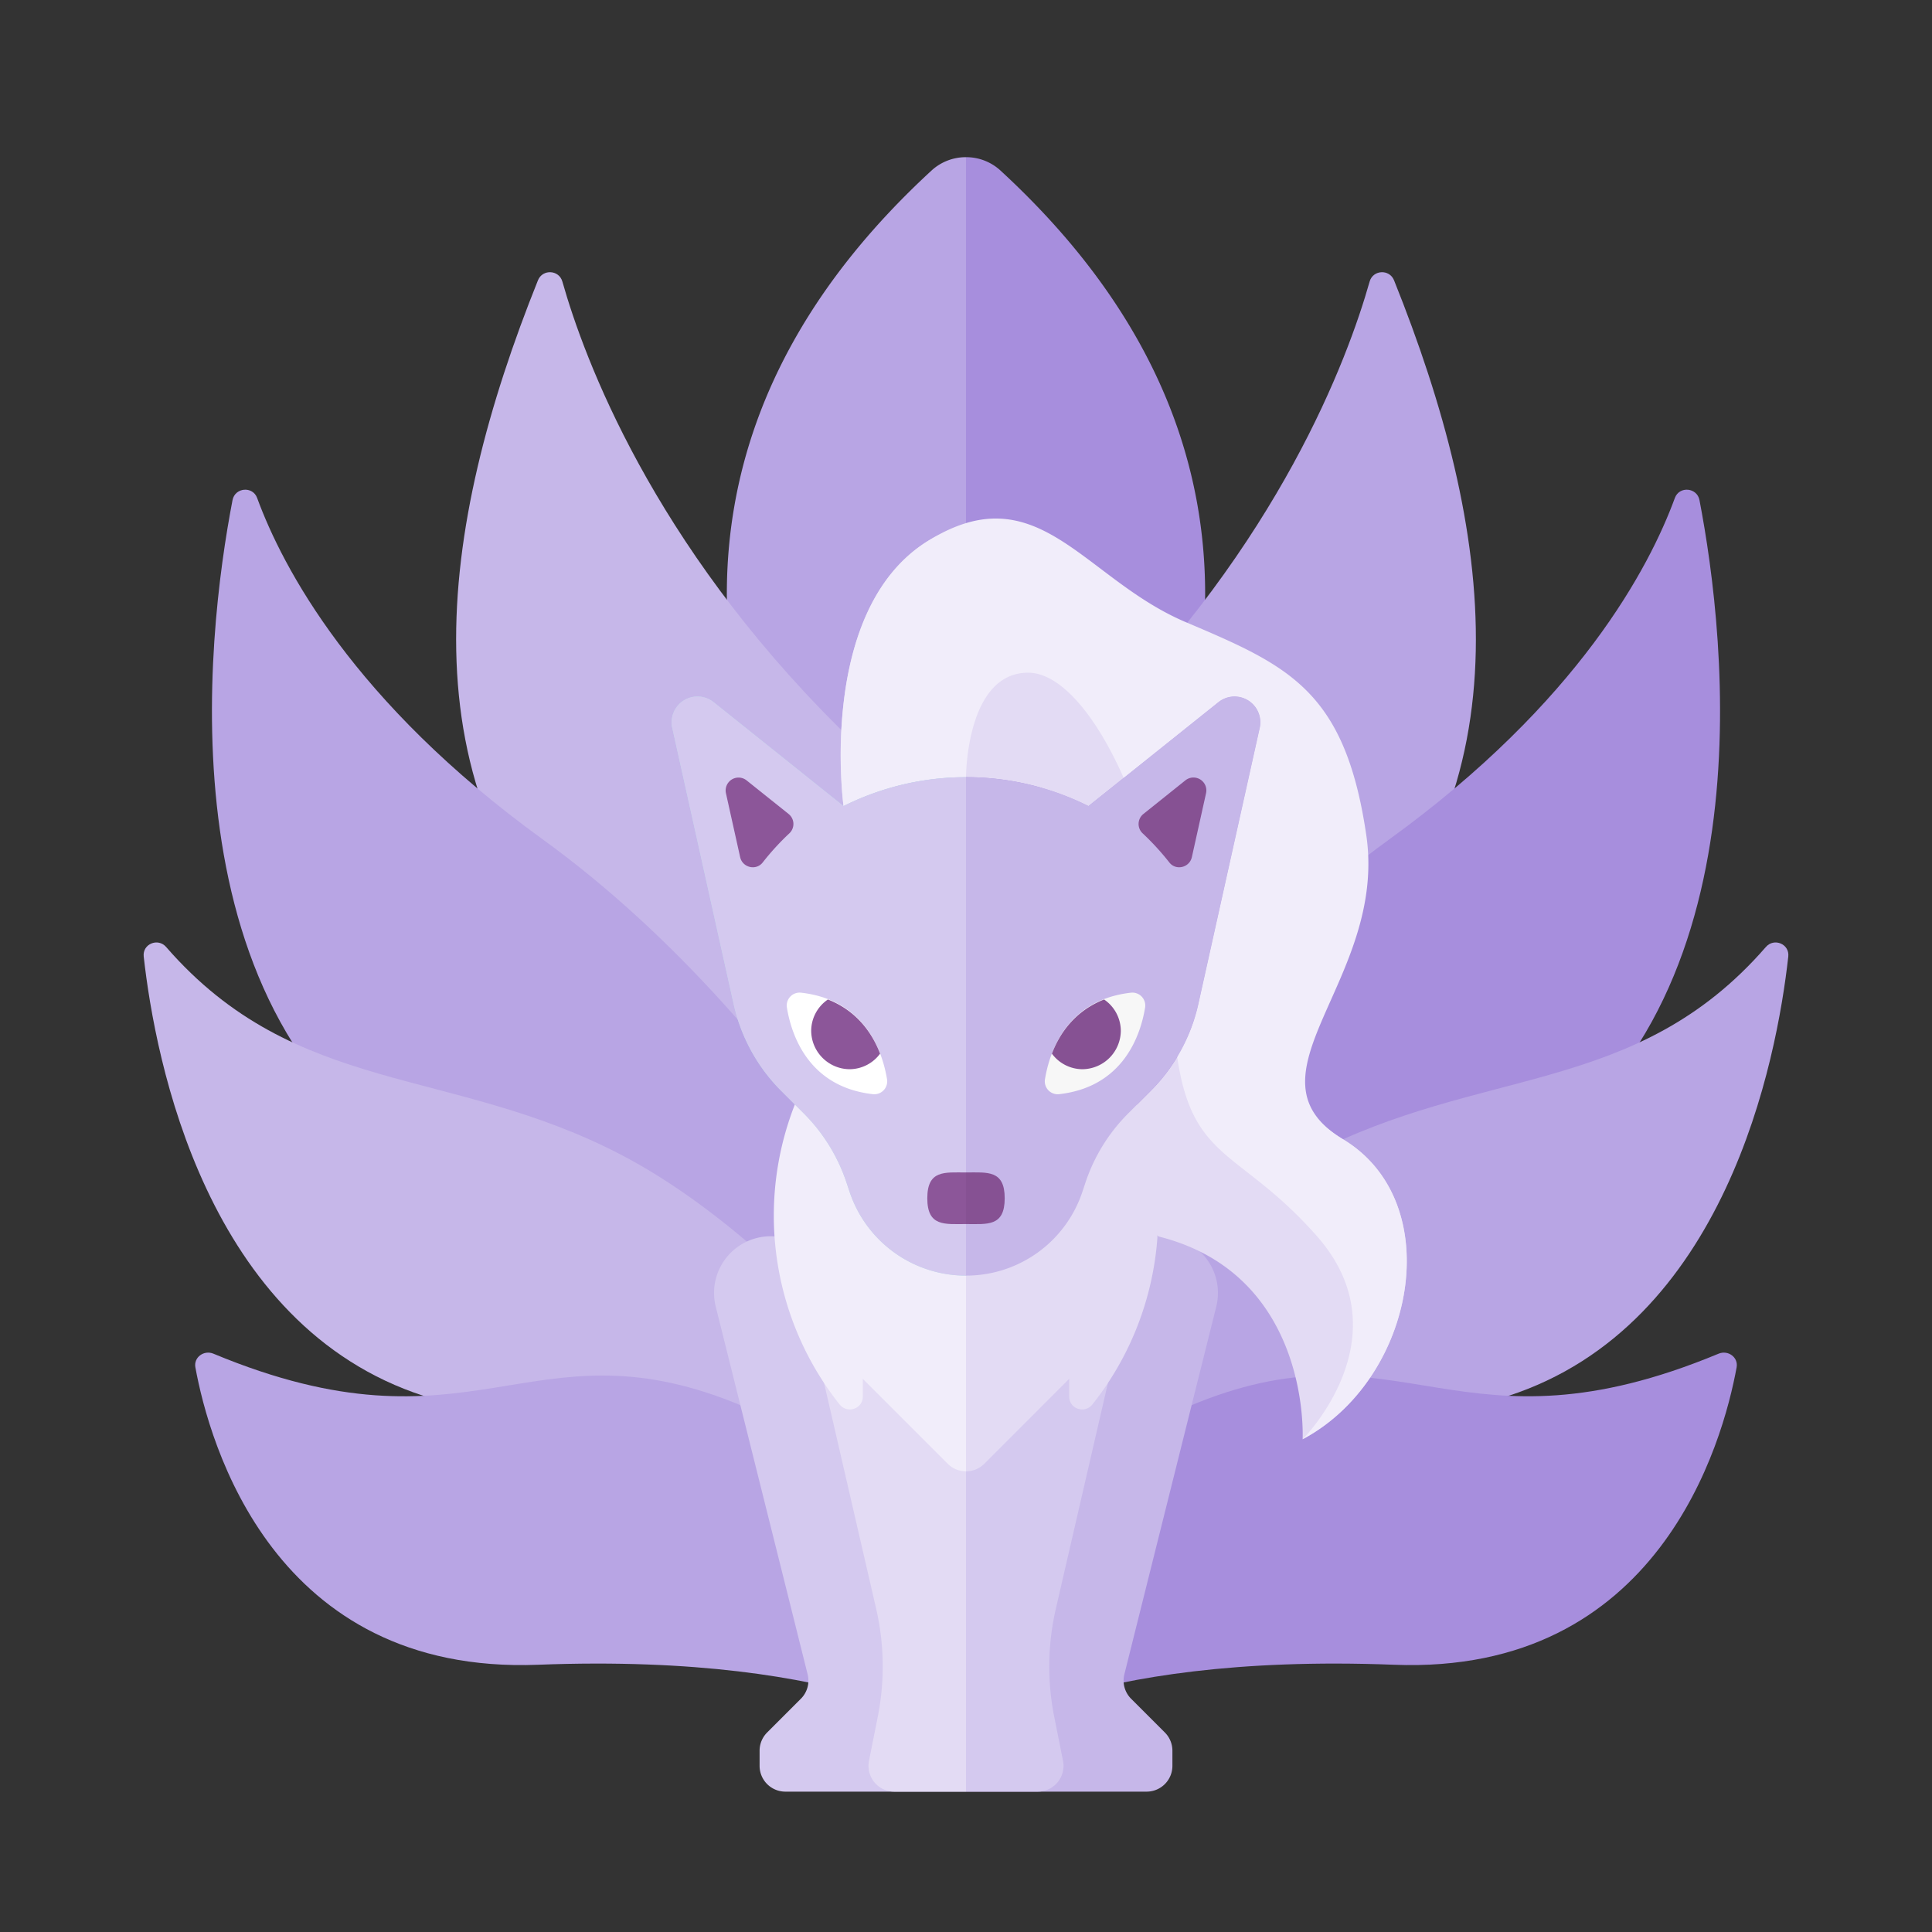 <svg xmlns="http://www.w3.org/2000/svg" width="100%" height="100%" viewBox="-2.72 -2.72 37.44 37.44"><rect x="-2.72" y="-2.72" width="37.44" height="37.44" fill="#333333" stroke="none"/><path fill="#B8A5E4" d="M16 .326a.98.98 0 00-.665.256C6.031 9.143 16 19.001 16 19.001V.326z"/><path fill="#A78EDD" d="M16.665.582A.98.98 0 0016 .326v18.675s9.969-9.858.665-18.419z"/><path fill="#B8A5E4" d="M16 23.619s3.174-3.459 7.169-7.351c3.805-3.708 3.046-8.773 1.126-13.556-.089-.221-.408-.205-.473.024-.424 1.496-1.741 5.05-5.35 8.635C13.729 16.083 16 23.619 16 23.619z"/><path fill="#C6B7E9" d="M16 23.619s-3.174-3.459-7.169-7.351C5.026 12.56 5.786 7.495 7.705 2.712c.089-.221.408-.205.473.024.424 1.496 1.741 5.05 5.35 8.635C18.271 16.083 16 23.619 16 23.619z"/><path fill="#B8A5E4" d="M16 23.619s-2.935-6.258-8.208-10.077c-3.67-2.658-5.037-5.27-5.529-6.612-.086-.235-.43-.204-.477.042C1.275 9.63.392 17.019 5.542 20c6.333 3.667 7.875 2.667 10.458 6v-2.381z"/><path fill="#C6B7E9" d="M16 26s-3.125-4.479-6.667-6.333c-3.32-1.738-6.31-1.133-8.834-4.036-.159-.183-.461-.057-.434.185.224 2.013 1.208 7.153 5.435 8.518 5.292 1.708 9.083.208 10.5 3.666v-2z"/><path fill="#A78EDD" d="M16 23.619s2.935-6.258 8.208-10.077c3.67-2.658 5.037-5.27 5.529-6.612.086-.235.43-.204.477.042.511 2.658 1.394 10.047-3.756 13.028-6.333 3.667-7.875 2.667-10.458 6v-2.381z"/><path fill="#B8A5E4" d="M16 26s3.125-4.479 6.667-6.333c3.32-1.738 6.31-1.133 8.834-4.036.159-.183.461-.057.434.185-.224 2.013-1.208 7.153-5.435 8.518-5.292 1.708-9.083.208-10.5 3.666v-2z"/><path fill="#A78EDD" d="M16 29s.417-2.917 4.5-4.542c3.976-1.582 5.068 1.141 10.084-.945.183-.076.385.069.35.264-.266 1.453-1.507 5.964-6.642 5.764C18.174 29.304 16 31 16 31v-2z"/><path fill="#B8A5E4" d="M16 29s-.417-2.917-4.5-4.542c-3.976-1.582-5.068 1.142-10.084-.945-.183-.076-.385.069-.35.264.266 1.453 1.507 5.964 6.642 5.764C13.826 29.304 16 31 16 31v-2z"/><path fill="#C6B7E9" d="M16 23l3.292-1.646a1.098 1.098 0 011.557 1.25l-1.78 7.122a.498.498 0 00.132.475l.653.653a.5.5 0 01.146.353v.293a.5.5 0 01-.5.5H16v-9z"/><path fill="#D4C9EF" d="M16 23l-3.292-1.646a1.098 1.098 0 00-1.557 1.25l1.78 7.122a.498.498 0 01-.132.475l-.653.653a.5.5 0 00-.146.353v.293a.5.5 0 00.5.5H16v-9zm3 0l-1.258 5.451a4.996 4.996 0 00-.031 2.105l.169.846a.5.5 0 01-.49.598H16v-9h3z"/><path fill="#E3DBF4" d="M13 23l1.258 5.451c.16.691.17 1.409.031 2.105l-.169.846a.5.5 0 00.49.598H16v-9h-3z"/><path fill="#F1EDFA" d="M16 18h-3l-.103.205a5.888 5.888 0 00.653 6.291c.149.187.45.087.45-.152V24l1.646 1.646a.498.498 0 00.354.146V18z"/><path fill="#E3DBF4" d="M23.306 19.358c-2.042-1.231-.138-3.09-.55-5.895s-1.064-3.193-2.499-3.127-2.869-3.907-5.008-2.565-1.623 5.13-1.623 5.13a5.31 5.31 0 014.746 0h.001l2.518-2.014a.5.5 0 01.8.499l-1.19 5.354a3.425 3.425 0 01-.923 1.681l-.436.436c-.235.235-.419.51-.576.801l1.156 1.581c2.974.737 2.801 3.932 2.801 3.932 2.177-1.158 2.825-4.582.783-5.813z"/><path fill="#F1EDFA" d="M22.525 25.17s1.99-1.987.278-3.932c-1.487-1.689-2.417-1.435-2.711-3.485.188-.314.331-.653.411-1.014l1.19-5.354a.5.5 0 00-.8-.499l-1.837 1.47c-.542-1.23-1.232-2.04-1.851-2.04C16 10.316 16 12.341 16 12.341a5.31 5.31 0 00-2.373.56s-.516-3.788 1.623-5.13 3.014.719 5.008 1.565c1.994.846 3.087 1.322 3.499 4.127s-2.492 4.664-.45 5.895c2.041 1.231 1.393 4.655-.782 5.812z"/><path fill="#E3DBF4" d="M19 18h-3v7.793a.502.502 0 00.354-.146L18 24v.344c0 .239.301.34.45.152a5.886 5.886 0 00.653-6.291L19 18z"/><path fill="#C6B7E9" d="M18.374 12.901A5.305 5.305 0 0016 12.34V22h.003a2.374 2.374 0 002.252-1.623l.06-.18c.168-.505.452-.964.828-1.34l.436-.436a3.433 3.433 0 00.923-1.681l1.19-5.354a.5.5 0 00-.8-.499l-2.518 2.014z"/><path fill="#B9E2E7" d="M13.626 12.901l-2.518-2.014a.5.5 0 00-.8.499l1.19 5.354c.141.636.461 1.219.922 1.68l.436.436c.376.376.66.835.828 1.34l.06.18A2.376 2.376 0 0015.997 22H16v-9.659c-.813 0-1.626.186-2.374.56z"/><path fill="#D4C9EF" d="M13.626 12.901l-2.518-2.014a.5.5 0 00-.8.499l1.19 5.354c.141.636.461 1.219.922 1.68l.436.436c.376.376.66.835.828 1.34l.06.18A2.376 2.376 0 0015.997 22H16v-9.659c-.813 0-1.626.186-2.374.56z"/><path fill="#865193" d="M16.75 20.501c0-.552-.336-.5-.75-.5v1c.414 0 .75.053.75-.5z"/><path fill="#8C5699" d="M16 20.001c-.414 0-.75-.052-.75.5s.336.5.75.5v-1z"/><path fill="#FFF" d="M14.47 18.197c-.085-.52-.411-1.539-1.668-1.68a.25.25 0 00-.273.287c.085.52.411 1.539 1.668 1.68a.25.25 0 00.273-.287z"/><path fill="#F7F7F7" d="M17.53 18.197c.085-.52.411-1.539 1.668-1.68a.25.25 0 01.273.287c-.085.52-.411 1.539-1.668 1.68a.25.25 0 01-.273-.287z"/><path fill="#8C5699" d="M14.335 17.699c-.151-.396-.448-.829-1.011-1.05a.738.738 0 00-.324.601c0 .414.336.75.75.75a.738.738 0 00.585-.301z"/><path fill="#865193" d="M18.676 16.649c-.563.221-.86.654-1.011 1.05a.738.738 0 00.585.301.75.75 0 00.75-.75.738.738 0 00-.324-.601zm1.701-2.759l.275-1.239a.25.25 0 00-.4-.249l-.813.651a.248.248 0 00-.019.373c.188.176.362.366.521.568.128.164.391.099.436-.104z"/><path fill="#8C5699" d="M12.561 13.053l-.813-.65a.25.25 0 00-.4.249l.275 1.238c.045.203.308.268.437.104.158-.202.332-.392.52-.568a.248.248 0 00-.019-.373z"/></svg>